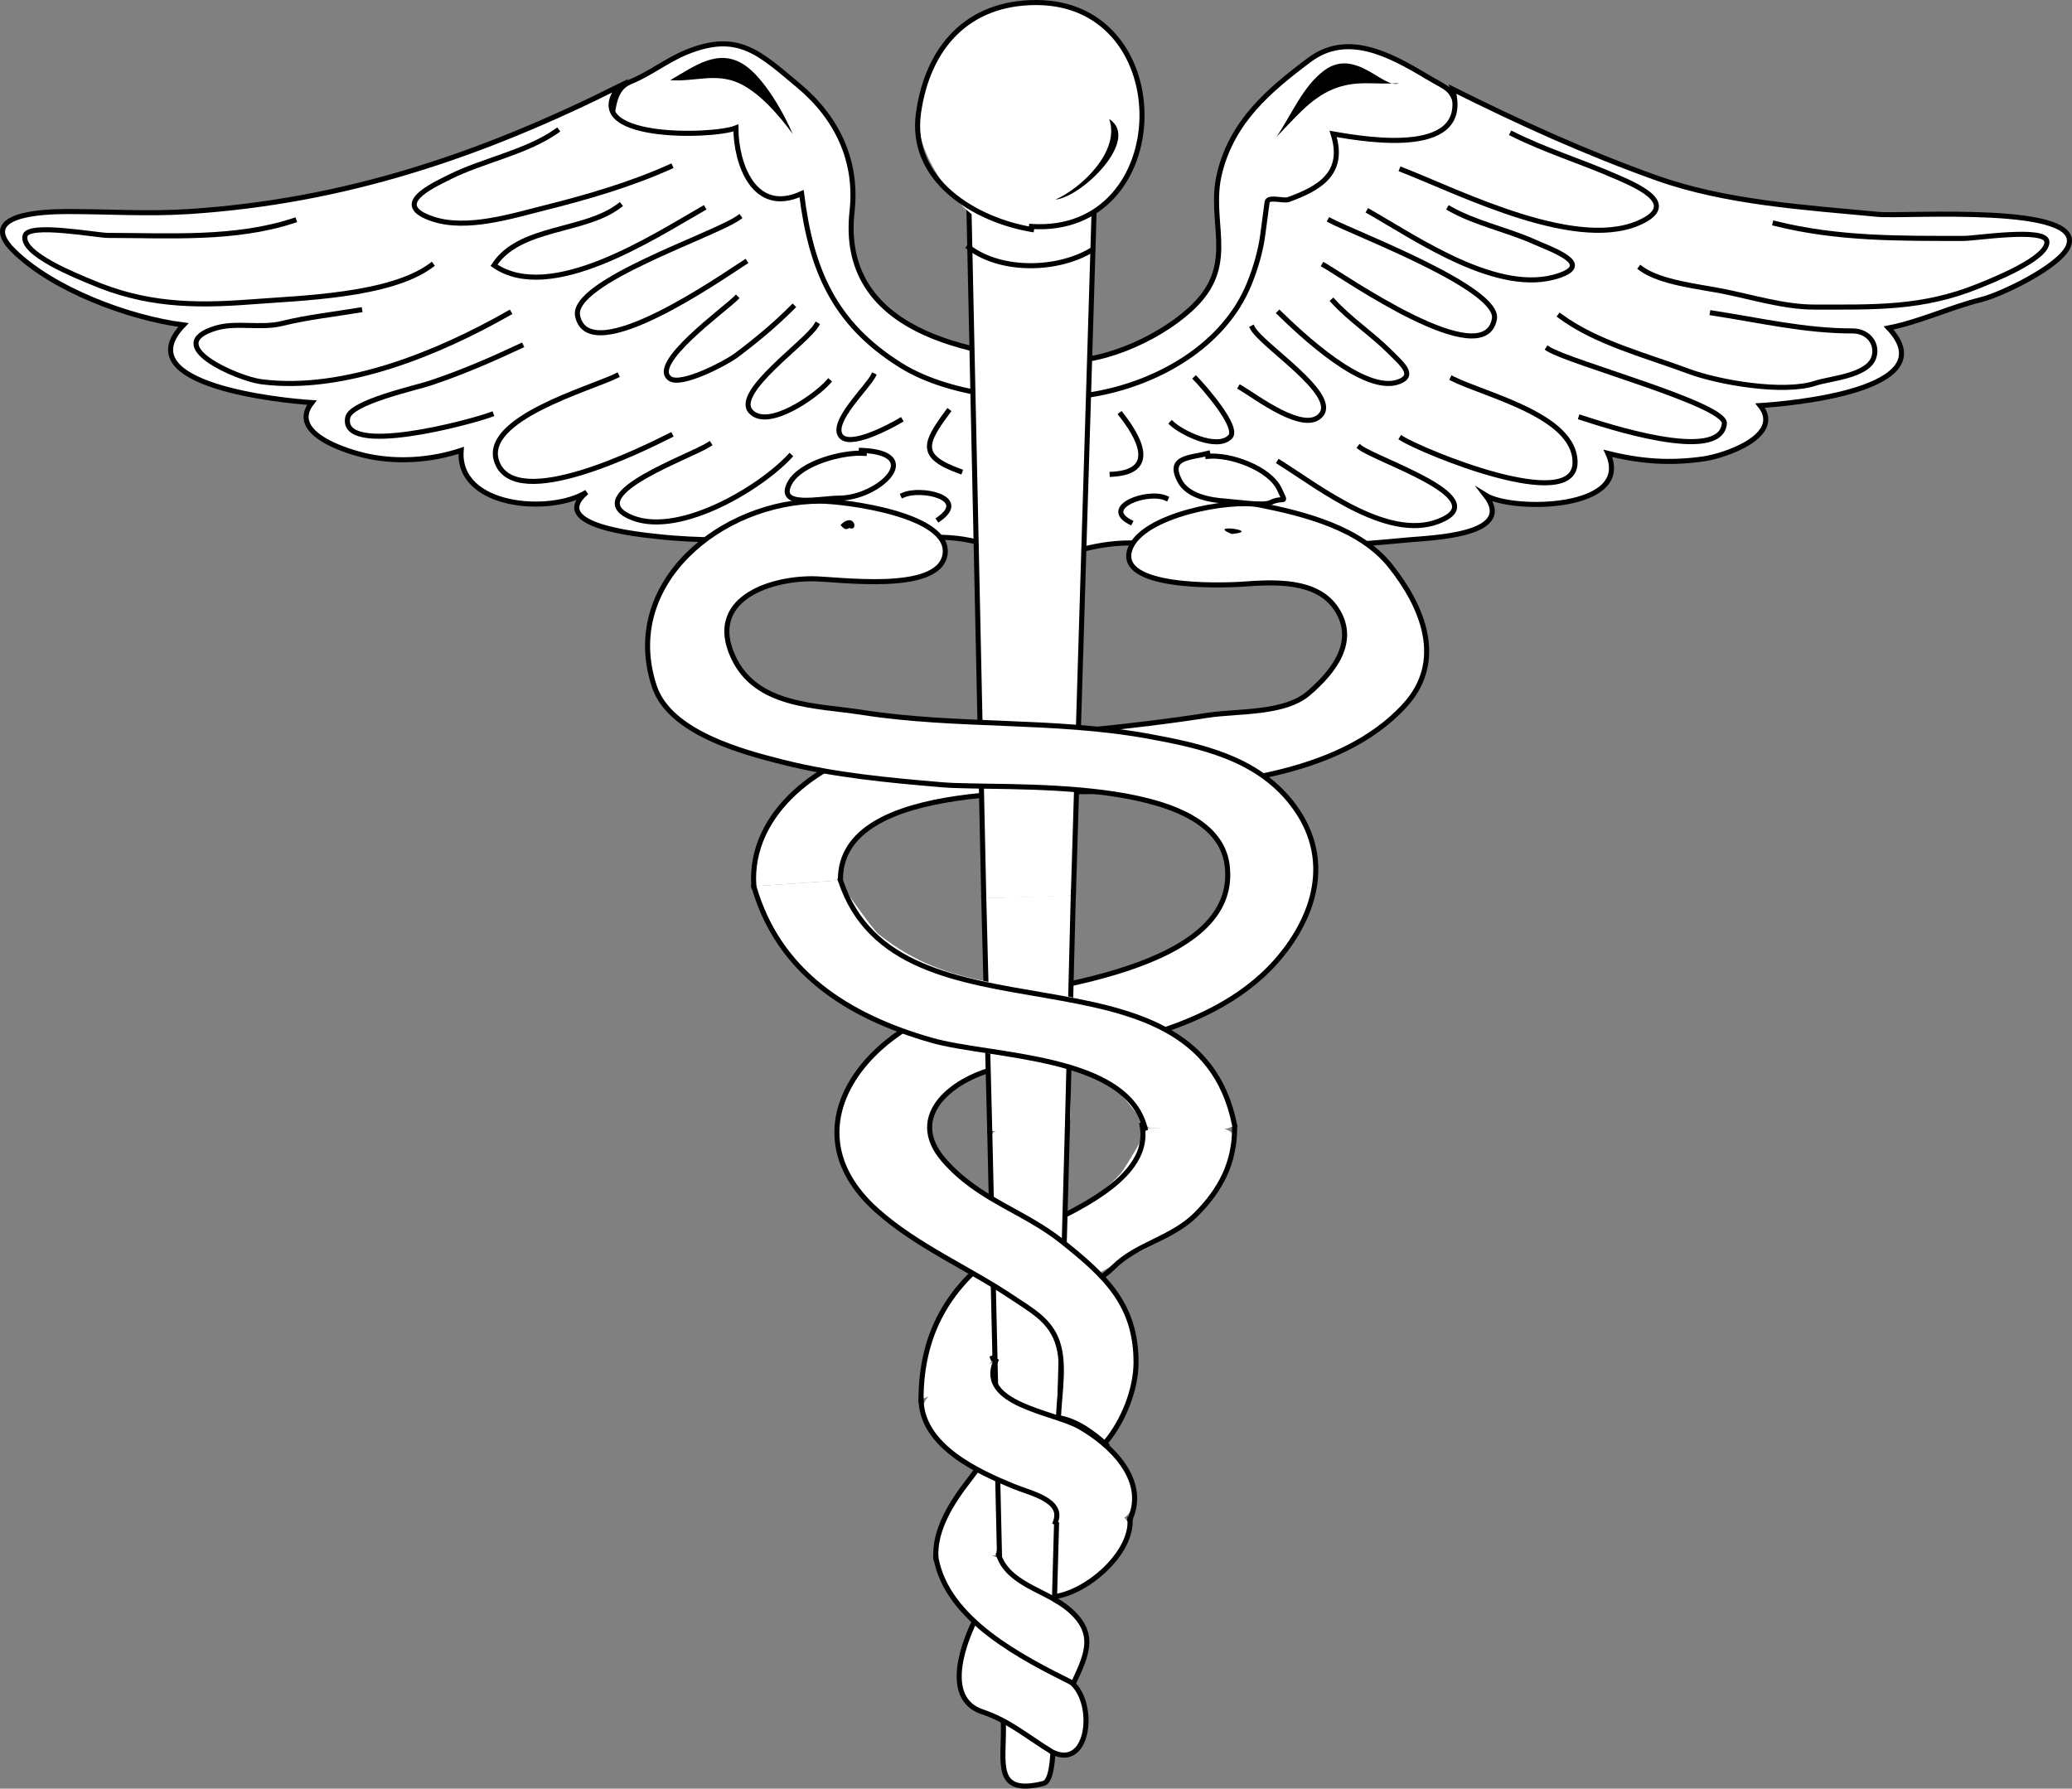 <?xml version="1.0" encoding="UTF-8" standalone="no"?>
<!-- Generator: Adobe Illustrator 12.0.0, SVG Export Plug-In . SVG Version: 6.00 Build 51448)  --><svg height="353.413" id="Layer_1" inkscape:version="0.42" sodipodi:docbase="F:\openclip\svg da inviare" sodipodi:docname="Simbolo medicina.svg" sodipodi:version="0.32" space="preserve" style="overflow:visible;enable-background:new 0 0 409.313 353.413;" version="1.1" viewBox="0 0 409.313 353.413" width="409.313" xmlns="http://www.w3.org/2000/svg" xmlns:cc="http://web.resource.org/cc/" xmlns:dc="http://purl.org/dc/elements/1.1/" xmlns:inkscape="http://www.inkscape.org/namespaces/inkscape" xmlns:rdf="http://www.w3.org/1999/02/22-rdf-syntax-ns#" xmlns:sodipodi="http://inkscape.sourceforge.net/DTD/sodipodi-0.dtd" xmlns:svg="http://www.w3.org/2000/svg">
  <rect x="0" y="0" width="409.313" height="353.413" fill="#808080" stroke="none"/>
  <defs id="defs140"/>
  <sodipodi:namedview bordercolor="#666666" borderopacity="1.0" id="base" inkscape:current-layer="Layer_1" inkscape:cx="204.65649" inkscape:cy="176.70650" inkscape:pageopacity="0.0" inkscape:pageshadow="2" inkscape:window-height="510" inkscape:window-width="787" inkscape:window-x="22" inkscape:window-y="29" inkscape:zoom="1.0186383" pagecolor="#ffffff"/>
  <path d="M300.525,73.652c-2.637-10.891-5.273-21.781-7.91-32.672c-1.508-6.229-3.016-12.458-4.523-18.687  c-1.235-5.103-1.757-4.47-6.269-7.175c-7.37-4.418-15.699-8.865-23.161-3.279c-8.074,6.045-15.175,12.117-17.719,22.287  c-2.393,9.558,3.434,17.564-4.722,25.956c-5.923,6.094-17.614,11.669-26.317,11.188c-18.484-1.022-44.214-5.763-41.584-29.511  c1.109-10.019-2.992-18.532-10.591-24.869c-7.731-6.447-11.884-10.68-21.965-6.644c-3.968,1.589-7.383,4.366-11.21,5.899  c-3.652,1.462-3.284,5.744-4.12,9.447c-3.124,13.836-6.248,27.672-9.371,41.508c-0.639,2.831-1.844,4.173,0.418,5.974  c5.551,4.419,11.102,8.837,16.653,13.256c6.127,4.877,8.673,8.566,16.158,8.536c27-0.107,54.001-0.215,81.002-0.323  c17.987-0.072,35.976-0.143,53.964-0.215c1.713-0.007,6.445,0.908,7.544-0.648C291.015,87.71,298.368,80.518,300.525,73.652" id="path3" style="fill:#FFFFFF;"/>
  <path d="M300.525,73.652  c-2.637-10.891-5.273-21.781-7.91-32.672c-1.508-6.229-3.016-12.458-4.523-18.687c-1.235-5.103-1.757-4.47-6.269-7.175  c-7.37-4.418-15.699-8.865-23.161-3.279c-8.074,6.045-15.175,12.117-17.719,22.287c-2.393,9.558,3.434,17.564-4.722,25.956  c-5.923,6.094-17.614,11.669-26.317,11.188c-18.484-1.022-44.214-5.763-41.584-29.511c1.109-10.019-2.992-18.532-10.591-24.869  c-7.731-6.447-11.884-10.68-21.965-6.644c-3.968,1.589-7.383,4.366-11.21,5.899c-3.652,1.462-3.284,5.744-4.12,9.447  c-3.124,13.836-6.248,27.672-9.371,41.508c-0.639,2.831-1.844,4.173,0.418,5.974c5.551,4.419,11.102,8.837,16.653,13.256  c6.127,4.877,8.673,8.566,16.158,8.536c27-0.107,54.001-0.215,81.002-0.323c17.679-0.07,35.358-0.141,53.037-0.211  c1.088-0.004,7.466,0.771,8.146-0.193c4.683-6.633,9.365-13.266,14.048-19.899" id="path5" style="fill:none;stroke:#000000;stroke-linecap:square;stroke-miterlimit:10;"/>
  <path d="M199.058,110.225c-5.099-4.654-14.684-4.43-21.091-3.632c-7.677,0.956-15.983,0.092-23.721,0.092  c-7.932,0-16.292,0.227-24.169-0.649c-3.401-0.378-22.131-2.071-14.196-8.788c-7.104,4.433-25.638,3.099-24.778-8.261  c-5.799,1.925-12.277,2.417-18.291,1.181c-4.068-0.836-16.061-4.475-11.205-10.617c-5.404-0.338-36.959-3.342-25.365-15.338  c-10.735-1.381-25.928-7.029-33.65-14.77c-7.025-7.042,5.456-7.648,10.717-7.648c8.103,0,15.96,0.535,24.108,0  c30.748-2.019,57.589-11.093,84.95-24.775c-8.499,10.742,18.455,10.097,23.009,8.258c0,7.013,3.556,17.3,12.974,12.979  c1.874,14.979,6.35,25.644,19.569,33.908c10.352,6.472,27.162,7.563,37.918,5.768c12.709-2.121,26.029-9.573,31-21.978  c1.182-2.949,2.176-6.27,2.597-9.425c0.293-2.201,0.587-4.403,0.881-6.604c0.158-1.188,3.261-0.151,4.196-0.49  c5.951-2.156,11.352-5.084,8.849-12.977c7.422,1.308,27.368,4.455,23.597-8.849c13.217,6.608,26.313,12.557,40.244,17.534  c13.697,4.894,29.396,5.841,43.767,7.208c5.196,0.494,41.708-2.231,37.51,6.523c-1.855,3.868-13.034,9.308-17.107,10.323  c-6.229,1.553-11.882,4.323-18.287,5.605c11.613,12.333-19.901,14.995-25.365,15.335c4.71,5.962-6.979,9.931-11.153,10.528  c-6.649,0.951-12.42,0.541-18.937-1.089c5.133,11.206-18.83,11.611-24.184,8.258c6.203,8.006-10.827,8.418-15.336,8.849  c-9.387,0.896-19.478,1.666-28.908,1.181c-8.618-0.443-17.161-0.59-25.81-0.59c-4.024,0-7.482,0.658-11.354,1.771  C207.545,110.339,204.352,110.52,199.058,110.225" id="path7" style="fill:#FFFFFF;"/>
  <path d="M199.058,110.225  c-5.099-4.654-14.684-4.43-21.091-3.632c-7.677,0.956-15.983,0.092-23.721,0.092c-7.932,0-16.292,0.227-24.169-0.649  c-3.401-0.378-22.131-2.071-14.196-8.788c-7.104,4.433-25.638,3.099-24.778-8.261c-5.799,1.925-12.277,2.417-18.291,1.181  c-4.068-0.836-16.061-4.475-11.205-10.617c-5.404-0.338-36.959-3.342-25.365-15.338c-10.735-1.381-25.928-7.029-33.65-14.77  c-7.025-7.042,5.456-7.648,10.717-7.648c8.103,0,15.96,0.535,24.108,0c30.748-2.019,57.589-11.093,84.95-24.775  c-8.499,10.742,18.455,10.097,23.009,8.258c0,7.013,3.556,17.3,12.974,12.979c1.874,14.979,6.35,25.644,19.569,33.908  c10.352,6.472,27.162,7.563,37.918,5.768c12.709-2.121,26.029-9.573,31-21.978c1.182-2.949,2.176-6.27,2.597-9.425  c0.293-2.201,0.587-4.403,0.881-6.604c0.158-1.188,3.261-0.151,4.196-0.49c5.951-2.156,11.352-5.084,8.849-12.977  c7.422,1.308,27.368,4.455,23.597-8.849c13.217,6.608,26.313,12.557,40.244,17.534c13.697,4.894,29.396,5.841,43.767,7.208  c5.196,0.494,41.708-2.231,37.51,6.523c-1.855,3.868-13.034,9.308-17.107,10.323c-6.229,1.553-11.882,4.323-18.287,5.605  c11.613,12.333-19.901,14.995-25.365,15.335c4.71,5.962-6.979,9.931-11.153,10.528c-6.649,0.951-12.42,0.541-18.937-1.089  c5.133,11.206-18.83,11.611-24.184,8.258c6.203,8.006-10.827,8.418-15.336,8.849c-9.387,0.896-19.478,1.666-28.908,1.181  c-8.618-0.443-17.161-0.59-25.81-0.59c-4.024,0-7.482,0.658-11.354,1.771C207.545,110.339,204.352,110.52,199.058,110.225" id="path9" style="fill:none;stroke:#000000;stroke-linecap:square;stroke-miterlimit:10;"/>
  <path d="M196.108,268.325c3.126-1.263,6.64-6.946,10.03-9.439c4.583-3.37,10.376-7.246,15.358-9.745  c6.35-3.184,12.519-5.938,17.105-11.666c3.031-3.786,9.62-14.574,1.778-14.574c-4.644,0-9.287,0-13.931,0  c0.594,0-4.352,8.137-4.977,8.849c-4.678,5.328-10.921,8.559-17.104,11.799c-13.954,7.312-22.421,16.963-22.421,33.036  C185.168,274.909,196.019,270.792,196.108,268.325" id="path11" style="fill:#FFFFFF;"/>
  <path d="M225.604,222.31  c2.313,11.942-17.959,18.432-25.366,23.006c-12.078,7.46-18.291,17.351-18.291,31.268" id="path13" style="fill:none;stroke:#000000;stroke-linecap:square;stroke-miterlimit:10;"/>
  <path d="M196.108,268.325  c3.105-1.255,5.718-6.566,9.146-8.85c4.482-2.987,11.007-5.403,14.748-9.145c4.47-4.47,11.511-5.608,16.243-10.345  c4.868-4.873,7.645-10.205,7.645-17.086" id="path15" style="fill:none;stroke:#000000;stroke-linecap:square;stroke-miterlimit:10;"/>
  <path d="M197.289,307.257c0.712-6.004,6.506-11.222,10.617-15.336c-3.348-1.586-6.696-3.173-10.044-4.759  c-2.137-1.013-5.097,3.59-6.472,5.347c-3.262,4.169-6.914,9.814-6.493,15.338C189.028,307.651,193.158,307.454,197.289,307.257" id="path17" style="fill:#FFFFFF;"/>
  <path d="M197.289,307.257  c0.712-6.004,6.506-11.222,10.617-15.336c-3.348-1.586-6.696-3.173-10.044-4.759c-2.137-1.013-5.097,3.59-6.472,5.347  c-3.262,4.169-6.914,9.814-6.493,15.338" id="path19" style="fill:none;stroke:#000000;stroke-linecap:square;stroke-miterlimit:10;"/>
  <path d="M207.906,315.518c5.676-0.518,12.341-5.957,14.161-11.211c1.751-5.054,0.422-4.342-4.726-5.813  c-4.847-1.385-9.693-2.771-14.541-4.155c-0.332-0.095-6.616,13.002-6.105,14.689C197.454,311.536,208.056,315.445,207.906,315.518" id="path21" style="fill:#FFFFFF;"/>
  <path d="M207.906,315.518  c6.55-0.598,15.768-8.497,15.336-15.338" id="path23" style="fill:none;stroke:#000000;stroke-linecap:square;stroke-miterlimit:10;"/>
  <path d="M350.667,44.156  c12.466,3.113,24.666,2.95,37.313,2.95c2.329,0,16.045-2.164,16.367,0.587c0.396,3.387-11.298,7.928-13.567,8.849  c-11.063,4.487-20.576,4.131-32.465,4.131c-5.813,0-12.261-1.983-17.964-3.125c-4.659-0.933-12.445-1.708-16.23-4.543" id="path25" style="fill:none;stroke:#000000;stroke-linecap:square;stroke-miterlimit:10;"/>
  <path d="M308.192,62.441  c7.107,5.286,17.137,7.828,25.368,10.914c5.941,2.227,18.847,4.44,25.072,2.36c2.845-0.951,10.205-1.401,11.501-5.013  c0.936-2.608-0.976-5.312-4.128-5.312c-9.589,0-18.294-2.105-27.729-3.538" id="path27" style="fill:none;stroke:#000000;stroke-linecap:square;stroke-miterlimit:10;"/>
  <path d="M305.831,68.931  c4.24,2.743,35.136,10.964,34.808,14.748c-0.7,8.075-24.103,0.172-28.315-1.178" id="path29" style="fill:none;stroke:#000000;stroke-linecap:square;stroke-miterlimit:10;"/>
  <path d="M286.958,74.83  c6.492,3.259,24.185,7.255,24.185,16.518c0,10.405-30.345-2.253-34.214-4.72" id="path31" style="fill:none;stroke:#000000;stroke-linecap:square;stroke-miterlimit:10;"/>
  <path d="M268.667,88.4  c3.461,2.6,25.578,9.653,16.517,14.158c-10.264,5.102-24.462-6.213-32.445-11.208" id="path33" style="fill:none;stroke:#000000;stroke-linecap:square;stroke-miterlimit:10;"/>
  <path d="M298.756,26.458  c6.518,3.26,13.389,5.362,20.054,8.258c3.956,1.719,12.691,5.241,5.898,8.849c-12.48,6.628-36.115-5.489-47.78-10.03" id="path35" style="fill:none;stroke:#000000;stroke-linecap:square;stroke-miterlimit:10;"/>
  <path d="M286.364,41.207  c4.991,2.868,11.294,4.164,16.517,6.487c3.805,1.692,11.995,4.455,5.016,6.785c-11.809,3.942-27.778-7.147-37.461-12.684" id="path37" style="fill:none;stroke:#000000;stroke-linecap:square;stroke-miterlimit:10;"/>
  <path d="M262.767,43.566  c4.735,2.537,33.563,13.385,32.446,19.466c-2.026,11.032-29.997-8.583-33.627-10.617" id="path39" style="fill:none;stroke:#000000;stroke-linecap:square;stroke-miterlimit:10;"/>
  <path d="M263.361,59.492  c3.312,3.629,7.667,6.491,11.208,10.03c2.348,2.346,5.141,4.624,1.766,5.899c-6.796,2.568-19.513-9.59-23.597-13.567" id="path41" style="fill:none;stroke:#000000;stroke-linecap:square;stroke-miterlimit:10;"/>
  <path d="M247.432,64.803  c1.842,3.47,16.872,12.927,13.566,17.107c-3.147,3.981-12.935-3.563-15.929-5.309" id="path43" style="fill:none;stroke:#000000;stroke-linecap:square;stroke-miterlimit:10;"/>
  <path d="M236.221,74.83  c1.438,1.481,8.671,9.61,6.786,11.503c-2.687,2.698-9.716-0.955-11.504-2.655" id="path45" style="fill:none;stroke:#000000;stroke-linecap:square;stroke-miterlimit:10;"/>
  <path d="M221.473,81.91  c3.341,4.244,7.518,11.299-1.769,11.798" id="path47" style="fill:none;stroke:#000000;stroke-linecap:square;stroke-miterlimit:10;"/>
  <path d="M230.322,98.427  c-3.679-1.619-12.771,1.778-7.08,4.721" id="path49" style="fill:none;stroke:#000000;stroke-linecap:square;stroke-miterlimit:10;"/>
  <path d="M238.583,89.578  c-3.556,0.944-7.914,0.686-5.605,5.31c1.579,3.163,6.086,3.93,9.143,4.129c1.931,0.126,7.446,0.998,8.852,0.295  c2.702-1.352,3.313,0.659,1.766-2.655c-1.957-4.194-9.86-6.945-14.154-6.49" id="path51" style="fill:none;stroke:#000000;stroke-linecap:square;stroke-miterlimit:10;"/>
  <path d="M276.334,16.429c-4.788,0.364-8.36-0.699-12.974,1.181c-4.562,1.859-7.758,5.982-11.211,9.437  c2.995-4.342,5.145-9.909,9.418-13.108C267.816,9.26,273.413,17.804,276.334,16.429" id="path53"/>
  <path d="M58.065,43.566  c-11.623,3.854-24.654,2.949-36.72,2.949c-2.229,0-15.607-2.512-16.373,0c-1.113,3.652,10.747,8.228,12.927,9.163  c10.654,4.57,20.131,4.857,31.691,3.967c9.858-0.759,27.507-1.172,35.614-7.23" id="path55" style="fill:none;stroke:#000000;stroke-linecap:square;stroke-miterlimit:10;"/>
  <path d="M100.54,61.854  C86.779,69.704,67.879,77.557,51.578,75.42c-4.649-0.609-20.075-7.288-8.849-10.617c3.926-1.164,8.882,0.139,12.979-0.886  c4.893-1.223,10.288-1.81,15.336-2.654" id="path57" style="fill:none;stroke:#000000;stroke-linecap:square;stroke-miterlimit:10;"/>
  <path d="M102.902,68.34  c-5.995,2.804-11.634,5.252-17.961,7.365c-2.767,0.924-15.652,3.749-16.252,6.796c-1.561,7.924,24.429,0.867,28.315-0.591" id="path59" style="fill:none;stroke:#000000;stroke-linecap:square;stroke-miterlimit:10;"/>
  <path d="M121.781,74.24  c-5.022,2.509-26.867,8.526-23.597,17.11c3.783,9.93,28.77-2.59,34.214-5.312" id="path61" style="fill:none;stroke:#000000;stroke-linecap:square;stroke-miterlimit:10;"/>
  <path d="M140.066,87.81  c-3.75,2.452-24.897,9.715-15.929,14.157c9.202,4.559,25.791-5.275,31.858-11.798" id="path63" style="fill:none;stroke:#000000;stroke-linecap:square;stroke-miterlimit:10;"/>
  <path d="M109.982,25.868  c-6.06,4.26-14.515,5.773-21.217,9.133c-3.491,1.75-11.666,5.473-3.267,8.269c6.747,2.247,15.697-0.603,22.271-2.249  c8.286-2.074,16.828-4.568,24.628-8.077" id="path65" style="fill:none;stroke:#000000;stroke-linecap:square;stroke-miterlimit:10;"/>
  <path d="M122.368,40.616  C115.5,45.92,102.61,44.655,97.59,52.415c11.136,7.731,31.439-5.579,41.294-11.208" id="path67" style="fill:none;stroke:#000000;stroke-linecap:square;stroke-miterlimit:10;"/>
  <path d="M145.965,42.975  c-4.73,3.45-33.28,12.729-31.858,19.466c2.284,10.819,29.109-8.133,33.039-10.618" id="path69" style="fill:none;stroke:#000000;stroke-linecap:square;stroke-miterlimit:10;"/>
  <path d="M145.377,58.904  c-2.246,2.255-17.306,13.112-12.979,15.926c2.267,1.474,10.994-3.083,12.999-4.587c4-3,7.623-6.006,11.186-9.57" id="path71" style="fill:none;stroke:#000000;stroke-linecap:square;stroke-miterlimit:10;"/>
  <path d="M161.3,64.213  c-2.006,3.472-16.481,13.312-12.974,17.107c3.381,3.658,12.896-3.083,15.336-5.899" id="path73" style="fill:none;stroke:#000000;stroke-linecap:square;stroke-miterlimit:10;"/>
  <path d="M172.511,74.24  c-1.161,2.326-8.304,8.963-6.487,11.798c1.661,2.591,9.764-1.725,11.798-2.95" id="path75" style="fill:none;stroke:#000000;stroke-linecap:square;stroke-miterlimit:10;"/>
  <path d="M187.259,81.32  c-4.654,6.274-5.818,8.841,2.362,11.798" id="path77" style="fill:none;stroke:#000000;stroke-linecap:square;stroke-miterlimit:10;"/>
  <path d="M178.411,97.836  c3.473-1.566,13.124,0.456,7.08,4.721" id="path79" style="fill:none;stroke:#000000;stroke-linecap:square;stroke-miterlimit:10;"/>
  <path d="M170.149,88.988  c12.845,0.478,3.489,9.439-4.422,9.439c-3.554,0-12.389,2.07-9.733-2.95c2.139-4.042,10.618-6.226,14.748-5.899" id="path81" style="fill:none;stroke:#000000;stroke-linecap:square;stroke-miterlimit:10;"/>
  <path d="M132.398,15.838c4.677,0.377,8.987-1.511,13.567,0.59c4.137,1.897,8.006,6.439,10.618,10.03  c-1.695-4.085-5.679-11.04-9.437-13.57C141.896,9.355,137.172,13.112,132.398,15.838" id="path83"/>
  <path d="M166.024,173.938c-0.228-20.349,43.458-17.004,55.39-17.632c18.312-0.963,42.982-2.506,56.141-16.98  c7.938-8.732,3.562-19.445-2.945-27.571c-5.95-7.431-16.818-10.191-25.826-11.994c-5.909-1.182-23.126,1.99-25.542,8.696  c-2.848,7.902,17.938,7.27,22.285,6.961c6.102-0.434,14.558-0.954,18.422,4.836c4.314,6.466-0.542,12.518-5.47,16.74  c-4.81,4.122-14.052,3.418-20.055,4.356c-7.73,1.208-15.353,2.106-23.13,2.885c-13.351,1.337-26.24,0.324-39.548,2.981  c-13.101,2.617-27.901,13.031-26.832,27.9C154.618,174.723,160.321,174.331,166.024,173.938" id="path85" style="fill:#FFFFFF;"/>
  <path d="M166.024,173.938  c-0.228-20.349,43.458-17.004,55.39-17.632c18.312-0.963,42.982-2.506,56.141-16.98c7.938-8.732,3.562-19.445-2.945-27.571  c-5.95-7.431-16.818-10.191-25.826-11.994c-5.909-1.182-23.126,1.99-25.542,8.696c-2.848,7.902,17.938,7.27,22.285,6.961  c6.102-0.434,14.558-0.954,18.422,4.836c4.314,6.466-0.542,12.518-5.47,16.74c-4.81,4.122-14.052,3.418-20.055,4.356  c-7.73,1.208-15.353,2.106-23.13,2.885c-13.351,1.337-26.24,0.324-39.548,2.981c-13.101,2.617-27.901,13.031-26.832,27.9" id="path87" style="fill:none;stroke:#000000;stroke-linecap:square;stroke-miterlimit:10;"/>
  <path d="M194.339,177.475c-0.983-45.816-1.966-91.633-2.95-137.45c8.259,0.197,16.518,0.394,24.778,0.591  c-0.815,26.908-1.632,53.816-2.447,80.725c-0.475,15.673-0.95,31.345-1.425,47.018c-0.086,2.83-0.172,5.661-0.258,8.491  C212.03,177.103,196.051,177.418,194.339,177.475" id="path89" style="fill:#FFFFFF;"/>
  <path d="M194.339,177.475  c-0.983-45.816-1.966-91.633-2.95-137.45c8.259,0.197,16.518,0.394,24.778,0.591c-1.377,45.424-2.754,90.847-4.131,136.271" id="path91" style="fill:none;stroke:#000000;stroke-linecap:square;stroke-miterlimit:10;"/>
  <path d="M210.856,222.9c-0.599,21.858-1.197,43.716-1.795,65.574c-0.407,14.841-0.813,29.681-1.22,44.521  c-0.077,2.84,1.311,18.639-1.703,19.393c-9.942,2.486-7.76-4.269-7.925-11.504c-0.31-13.5-0.62-27-0.929-40.5  c-0.577-25.178-1.155-50.355-1.732-75.533C195.478,221.642,207.891,223.014,210.856,222.9" id="path93" style="fill:#FFFFFF;"/>
  <path d="M210.856,222.9  c-0.599,21.858-1.197,43.716-1.795,65.574c-0.407,14.841-0.813,29.681-1.22,44.521c-0.077,2.84,1.311,18.639-1.703,19.393  c-9.942,2.486-7.76-4.269-7.925-11.504c-0.31-13.5-0.62-27-0.929-40.5c-0.577-25.178-1.155-50.355-1.732-75.533  c-0.01-0.453-0.021-0.906-0.031-1.359" id="path95" style="fill:none;stroke:#000000;stroke-linecap:square;stroke-miterlimit:10;"/>
  <path d="M191.39,48.875  c6.379,4.863,17.458,4.604,24.184,0.59" id="path97" style="fill:none;stroke:#000000;stroke-linecap:square;stroke-miterlimit:10;"/>
  <path d="M203.776,44.744c28.518,1.82,29.358-44.244,0.918-44.244c-13.583,0-21.407,8.878-23.243,21.773  C180.145,31.454,194.232,50.324,203.776,44.744" id="path99" style="fill:#FFFFFF;"/>
  <path d="M203.776,44.744  c28.518,1.82,29.358-44.244,0.918-44.244c-13.583,0-21.407,8.878-23.243,21.773c-1.914,13.445,11.313,21.217,22.324,23.062" id="path101" style="fill:none;stroke:#000000;stroke-linecap:square;stroke-miterlimit:10;"/>
  <path d="M218.524,284.841c3.376-4.057,5.898-10.291,5.898-15.666c0-11.495-6.136-17.088-14.57-23.836  c-7.648-6.118-16.479-8.208-23.344-16.05c-7.9-9.021,2.104-16.503,11.236-18.406c19.458-4.054,44.298-6.512,56.767-23.967  c6.36-8.904,7.81-19.147,0.589-28.317c-6.971-8.853-17.88-11.241-28.308-13.139c-18.553-3.376-37.721-1.77-56.485-4.702  c-9.152-1.43-21.011-1.097-25.523-11.065c-5.037-11.124,6.856-15.338,15.641-15.338c4.919,0,24.9,3.014,26.247-4.721  c1.389-7.982-20.003-10.617-24.606-10.617c-19.618,0-39.571,16.324-32.792,36.639c3.045,9.125,17.428,12.95,25.541,14.979  c10.292,2.573,20.681,3.52,31.264,4.424c11.864,1.014,54.054-2.269,56.339,15.927c2.611,20.809-37.876,24.347-50.809,27.09  c-19.301,4.092-36.956,24.387-18.469,41.021c7.924,7.131,18.302,11.481,27.099,17.429c3.254,2.2,6.562,3.964,8.255,7.667  c2.073,4.533,0.814,10.607,0.594,15.93C212.276,280.598,216.885,284.811,218.524,284.841" id="path103" style="fill:#FFFFFF;"/>
  <path d="M218.524,284.841  c3.376-4.057,5.898-10.291,5.898-15.666c0-11.495-6.136-17.088-14.57-23.836c-7.648-6.118-16.479-8.208-23.344-16.05  c-7.9-9.021,2.104-16.503,11.236-18.406c19.458-4.054,44.298-6.512,56.767-23.967c6.36-8.904,7.81-19.147,0.589-28.317  c-6.971-8.853-17.88-11.241-28.308-13.139c-18.553-3.376-37.721-1.77-56.485-4.702c-9.152-1.43-21.011-1.097-25.523-11.065  c-5.037-11.124,6.856-15.338,15.641-15.338c4.919,0,24.9,3.014,26.247-4.721c1.389-7.982-20.003-10.617-24.606-10.617  c-19.618,0-39.571,16.324-32.792,36.639c3.045,9.125,17.428,12.95,25.541,14.979c10.292,2.573,20.681,3.52,31.264,4.424  c11.864,1.014,54.054-2.269,56.339,15.927c2.611,20.809-37.876,24.347-50.809,27.09c-19.301,4.092-36.956,24.387-18.469,41.021  c7.924,7.131,18.302,11.481,27.099,17.429c3.254,2.2,6.562,3.964,8.255,7.667c2.073,4.533,0.814,10.607,0.594,15.93  c3.484,0.519,6.735,2.897,9.437,5.309" id="path105" style="fill:none;stroke:#000000;stroke-linecap:square;stroke-miterlimit:10;"/>
  <path d="M207.906,346.192c7.47,3.667,8.742-10.488,3.246-14.156c-6.393-4.269-12.44-7.415-17.994-12.98  c-2.64,4.911-7.164,16.485,0.884,19.174C199.485,340.047,203.078,343.296,207.906,346.192" id="path107" style="fill:#FFFFFF;"/>
  <path d="M207.906,346.192  c7.47,3.667,8.742-10.488,3.246-14.156c-6.393-4.269-12.44-7.415-17.994-12.98c-2.64,4.911-7.164,16.485,0.884,19.174  C199.485,340.047,203.078,343.296,207.906,346.192" id="path109" style="fill:none;stroke:#000000;stroke-linecap:square;stroke-miterlimit:10;"/>
  <path d="M167.793,104.326c1.892,0.81,0.975-3.348-1.769-0.591C167.095,104.952,167.288,104.49,167.793,104.326" id="path111"/>
  <path d="M243.301,105.507C249.683,104.935,238.061,103.37,243.301,105.507" id="path113"/>
  <path d="M219.117,23.509c2.229,6.339-5.438,13.634-10.623,15.926C213.676,38.959,225.414,27.57,219.117,23.509" id="path115"/>
  <path d="M195.521,223.491c-0.306-11.918-0.612-23.835-0.917-35.753c-0.023-0.881-0.575-10.252-0.006-10.271  c5.813-0.193,11.626-0.386,17.439-0.579c-0.292,11.361-0.583,22.723-0.875,34.083c-0.046,1.799,1.012,10.601-0.306,11.93  C209.096,224.674,198.272,223.384,195.521,223.491" id="path117" style="fill:#FFFFFF;"/>
  <line id="line119" style="fill:none;stroke:#000000;stroke-linecap:square;stroke-miterlimit:10;" x1="212.037" x2="210.856" y1="176.297" y2="222.9"/>
  <line id="line121" style="fill:none;stroke:#000000;stroke-linecap:square;stroke-miterlimit:10;" x1="195.521" x2="194.339" y1="223.491" y2="177.475"/>
  <path d="M243.889,222.31c-4.148-20.821-27.517-24.785-45.419-27.726c-9.654-1.586-17.187-3.837-24.955-10.05  c-1.178-0.942-7.96-10.564-7.74-10.579c-5.62,0.387-11.24,0.773-16.86,1.16c5.833,20.402,25.112,29.041,44.834,32.741  c8.27,1.552,19.641,2.057,26.568,7.244c1.752,1.312,6.061,7.799,6.855,7.799C231.415,222.9,241.039,224.414,243.889,222.31" id="path123" style="fill:#FFFFFF;"/>
  <path d="M148.915,175.116  c4.857,16.986,18.542,25.69,35.107,30.425c11.65,3.329,38.567,2.805,42.17,17.359" id="path125" style="fill:none;stroke:#000000;stroke-linecap:square;stroke-miterlimit:10;"/>
  <path d="M243.889,222.31  c-7.674-38.517-66.472-13.781-77.865-48.372" id="path127" style="fill:none;stroke:#000000;stroke-linecap:square;stroke-miterlimit:10;"/>
  <path d="M208.494,300.77c2.192-5.433-8.601-6.662-12.409-8.566c-5.205-2.602-10.063-6.276-13.085-11.315  c-3.878-6.468,9.156-9.614,13.696-11.976c-1.925,4.469,0.908,6.619,4.724,8.261c5.527,2.378,11.01,3.383,15.923,7.077  c3.212,2.415,6.234,6.834,6.493,11.208C224.299,303.312,214.58,300.645,208.494,300.77" id="path129" style="fill:#FFFFFF;"/>
  <path d="M223.242,300.18  c3.535-7.988-4.126-14.927-10.023-18.288c-5.027-2.866-20.208-4.425-16.523-12.979" id="path131" style="fill:none;stroke:#000000;stroke-linecap:square;stroke-miterlimit:10;"/>
  <path d="M208.494,300.77  c1.761-4.364-4.98-5.73-8.255-7.08c-7.084-2.92-18.063-7.927-18.291-17.106" id="path133" style="fill:none;stroke:#000000;stroke-linecap:square;stroke-miterlimit:10;"/>
  <path d="M184.897,307.847c2.251,12.267,16.965,19.69,27.14,24.778c1.313-2.834,2.95-4.453,2.95-7.965  c0-5.727-5.69-6.571-8.853-9.732c-2.194-2.195-6.412-2.816-7.961-5.9C196.365,305.43,188.631,307.669,184.897,307.847" id="path135" style="fill:#FFFFFF;"/>
  <path d="M184.897,307.847  c2.251,12.267,16.965,19.69,27.14,24.778c2.741-5.918,4.937-10.289-1.769-15.339c-4.103-3.09-11.166-4.511-12.979-10.029" id="path137" style="fill:none;stroke:#000000;stroke-linecap:square;stroke-miterlimit:10;"/>
</svg>
